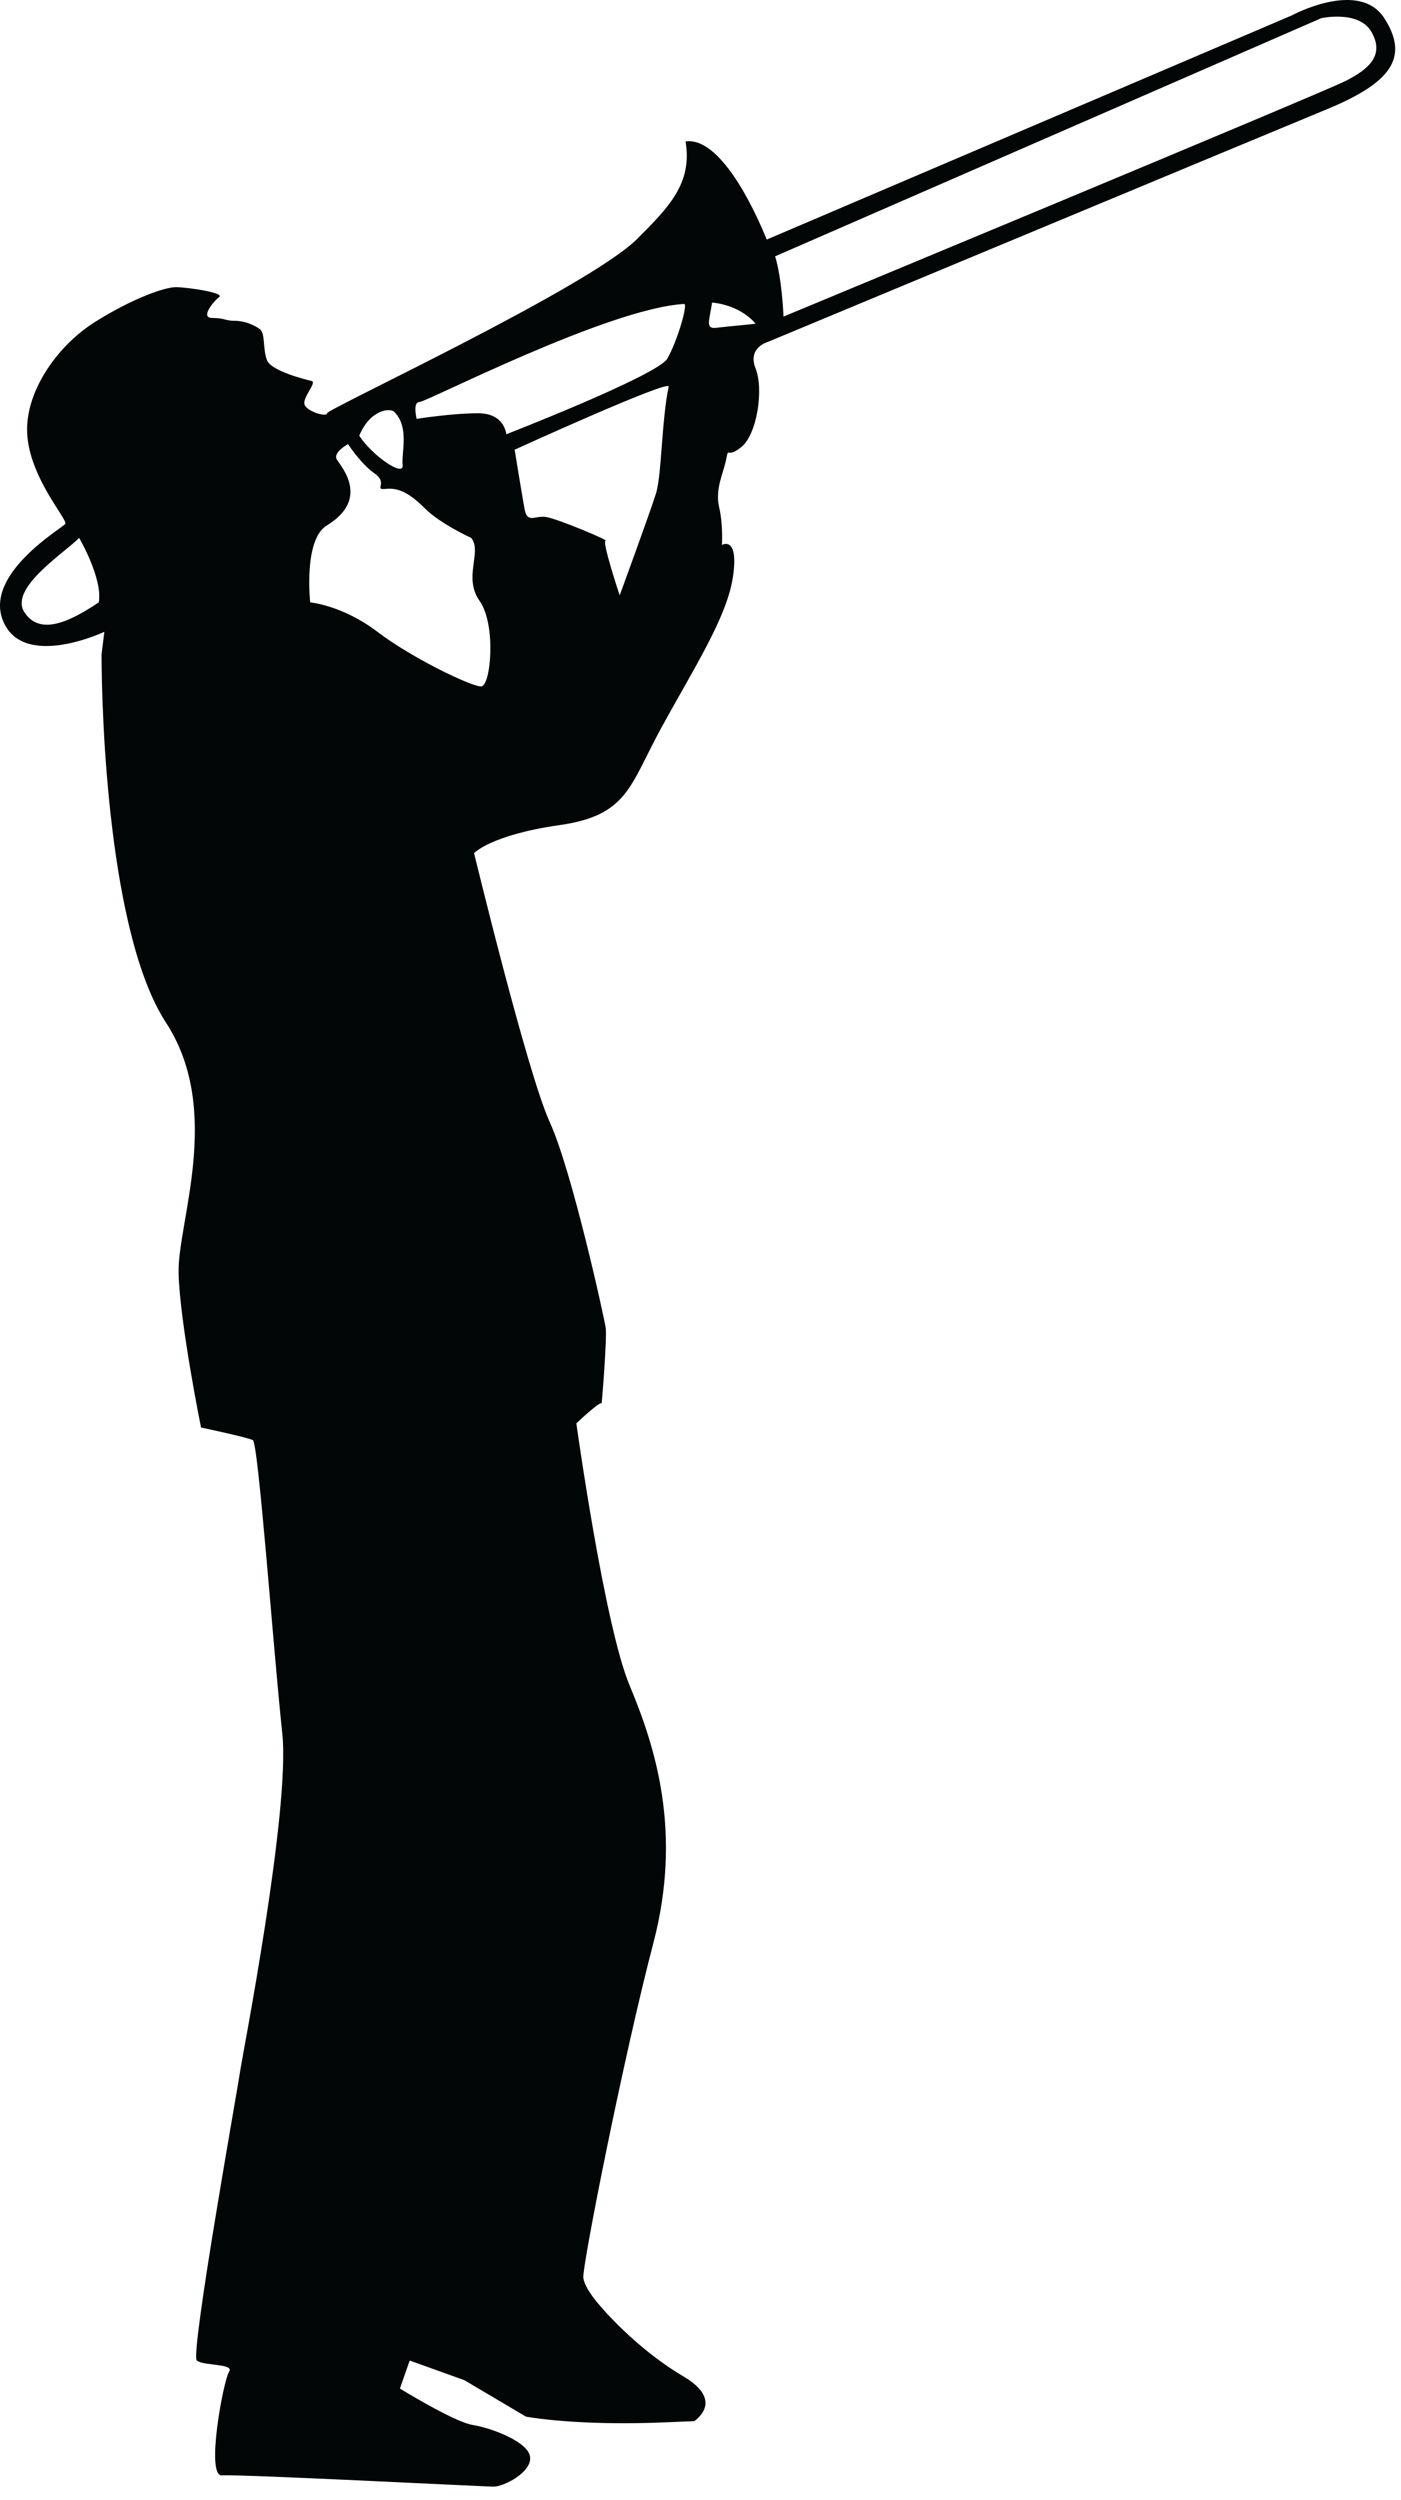 <?xml version="1.0" encoding="UTF-8" standalone="no"?>
<!DOCTYPE svg PUBLIC "-//W3C//DTD SVG 1.1//EN" "http://www.w3.org/Graphics/SVG/1.1/DTD/svg11.dtd">
<svg width="100%" height="100%" viewBox="0 0 74 132" version="1.1" xmlns="http://www.w3.org/2000/svg" xmlns:xlink="http://www.w3.org/1999/xlink" xml:space="preserve" xmlns:serif="http://www.serif.com/" style="fill-rule:evenodd;clip-rule:evenodd;stroke-linejoin:round;stroke-miterlimit:1.414;">
    <g transform="matrix(1,0,0,1,-162.859,-47.812)">
        <path d="M163.045,80.65C164.154,83.164 168.371,81.167 168.371,81.167L168.223,82.35C168.223,85.604 168.594,97.142 171.626,101.801C174.659,106.462 172.217,112.378 172.292,115.042C172.366,117.704 173.477,123.176 173.477,123.176C173.477,123.176 175.918,123.695 176.214,123.842C176.509,123.99 177.324,135.233 177.767,139.302C178.211,143.369 175.623,156.534 175.549,157.126C175.475,157.717 172.886,172.141 173.256,172.436C173.626,172.731 175.253,172.583 174.958,173.028C174.663,173.471 173.701,178.576 174.588,178.5C175.477,178.427 188.419,179.093 188.937,179.093C189.456,179.093 190.935,178.353 190.86,177.539C190.787,176.726 188.789,175.987 187.828,175.837C186.866,175.69 183.982,173.915 183.982,173.915L184.499,172.436L187.384,173.472L190.638,175.396C190.638,175.396 193.301,175.913 198.182,175.691C198.742,175.666 199.182,175.648 199.532,175.637C200.038,175.252 200.8,174.354 198.922,173.251C196.407,171.77 194.559,169.551 194.559,169.551C194.559,169.551 193.745,168.666 193.671,168.073C193.597,167.479 195.816,156.313 197.369,150.395C198.922,144.479 197.443,139.967 196.112,136.788C194.781,133.607 193.301,122.956 193.301,122.956C193.301,122.956 194.632,121.7 194.632,121.92C194.632,122.143 194.928,118.443 194.854,117.926C194.779,117.407 193.079,109.642 191.896,107.053C190.712,104.465 187.899,92.853 187.899,92.853C187.899,92.853 188.787,91.892 192.411,91.374C196.035,90.856 196.109,89.304 197.81,86.198C199.512,83.091 201.287,80.354 201.582,78.21C201.879,76.064 200.99,76.582 200.99,76.582C200.99,76.582 201.064,75.547 200.843,74.584C200.621,73.623 201.065,72.81 201.214,72.071C201.361,71.33 201.214,72.071 202.027,71.404C202.841,70.738 203.211,68.371 202.768,67.262C202.323,66.153 203.432,65.857 203.432,65.857C203.432,65.857 229.541,54.985 232.944,53.58C236.345,52.175 237.308,50.843 235.976,48.772C234.643,46.701 231.095,48.624 231.095,48.624L203.359,60.459C202.174,57.575 200.549,55.059 199.07,55.28C199.44,57.5 198.182,58.757 196.481,60.458C193.818,63.046 180.135,69.407 180.135,69.629C180.135,69.85 179.099,69.554 178.951,69.185C178.803,68.815 179.617,68.001 179.321,67.928C179.026,67.853 177.176,67.41 176.955,66.818C176.733,66.226 176.881,65.413 176.585,65.191C176.289,64.968 175.772,64.748 175.254,64.748C174.735,64.748 174.735,64.599 174.07,64.599C173.405,64.599 174.145,63.712 174.441,63.49C174.736,63.268 172.739,62.972 172.148,62.972C171.555,62.972 169.855,63.564 167.858,64.822C165.861,66.079 164.086,68.593 164.308,70.887C164.53,73.179 166.454,75.251 166.305,75.472C166.151,75.694 161.936,78.135 163.045,80.65ZM203.799,61.345L232.646,48.772C232.646,48.772 234.643,48.328 235.307,49.511C235.973,50.695 235.234,51.434 233.903,52.1C232.571,52.766 204.244,64.526 204.244,64.526C204.244,64.526 204.169,62.53 203.799,61.345ZM200.472,63.786C202.026,63.934 202.766,64.896 202.766,64.896C202.987,64.896 201.285,65.044 200.694,65.118C200.102,65.191 200.324,64.748 200.472,63.786ZM184.127,72.366C184.201,73.032 182.499,71.848 181.834,70.813C182.425,69.408 183.473,69.347 183.683,69.555C184.496,70.369 184.052,71.7 184.127,72.366ZM190.043,71.553C190.043,71.553 198.271,67.803 198.179,68.225C197.809,69.925 197.809,72.884 197.513,73.846C197.217,74.807 195.59,79.244 195.59,79.244C195.59,79.244 194.629,76.36 194.85,76.36C195.072,76.36 192.262,75.176 191.671,75.102C191.08,75.029 190.709,75.472 190.561,74.659C190.414,73.846 190.043,71.553 190.043,71.553ZM188.121,69.63C186.716,69.63 184.866,69.925 184.866,69.925C184.866,69.925 184.644,69.037 185.014,69.037C185.383,69.037 194.999,64.082 198.993,63.86C199.214,63.848 198.624,65.857 198.106,66.745C197.588,67.633 189.6,70.739 189.6,70.739C189.6,70.739 189.526,69.63 188.121,69.63ZM180.132,75.547C182.425,74.141 180.872,72.441 180.65,72.071C180.428,71.7 181.241,71.257 181.241,71.257C181.241,71.257 181.907,72.292 182.647,72.81C183.386,73.329 182.573,73.698 183.238,73.623C183.904,73.549 184.495,73.846 185.309,74.659C186.123,75.472 187.75,76.212 187.75,76.212C188.341,76.952 187.306,78.283 188.193,79.541C189.081,80.799 188.786,84.053 188.267,84.053C187.749,84.053 184.643,82.574 182.794,81.168C180.944,79.763 179.244,79.615 179.244,79.615C179.244,79.615 178.875,76.286 180.132,75.547ZM167.04,76.212C167.04,76.212 168.297,78.357 168.076,79.615C166.523,80.651 164.96,81.388 164.146,80.131C163.333,78.873 166.226,77.027 167.04,76.212Z" style="fill:rgb(3,6,6);fill-rule:nonzero;"/>
    </g>
</svg>
